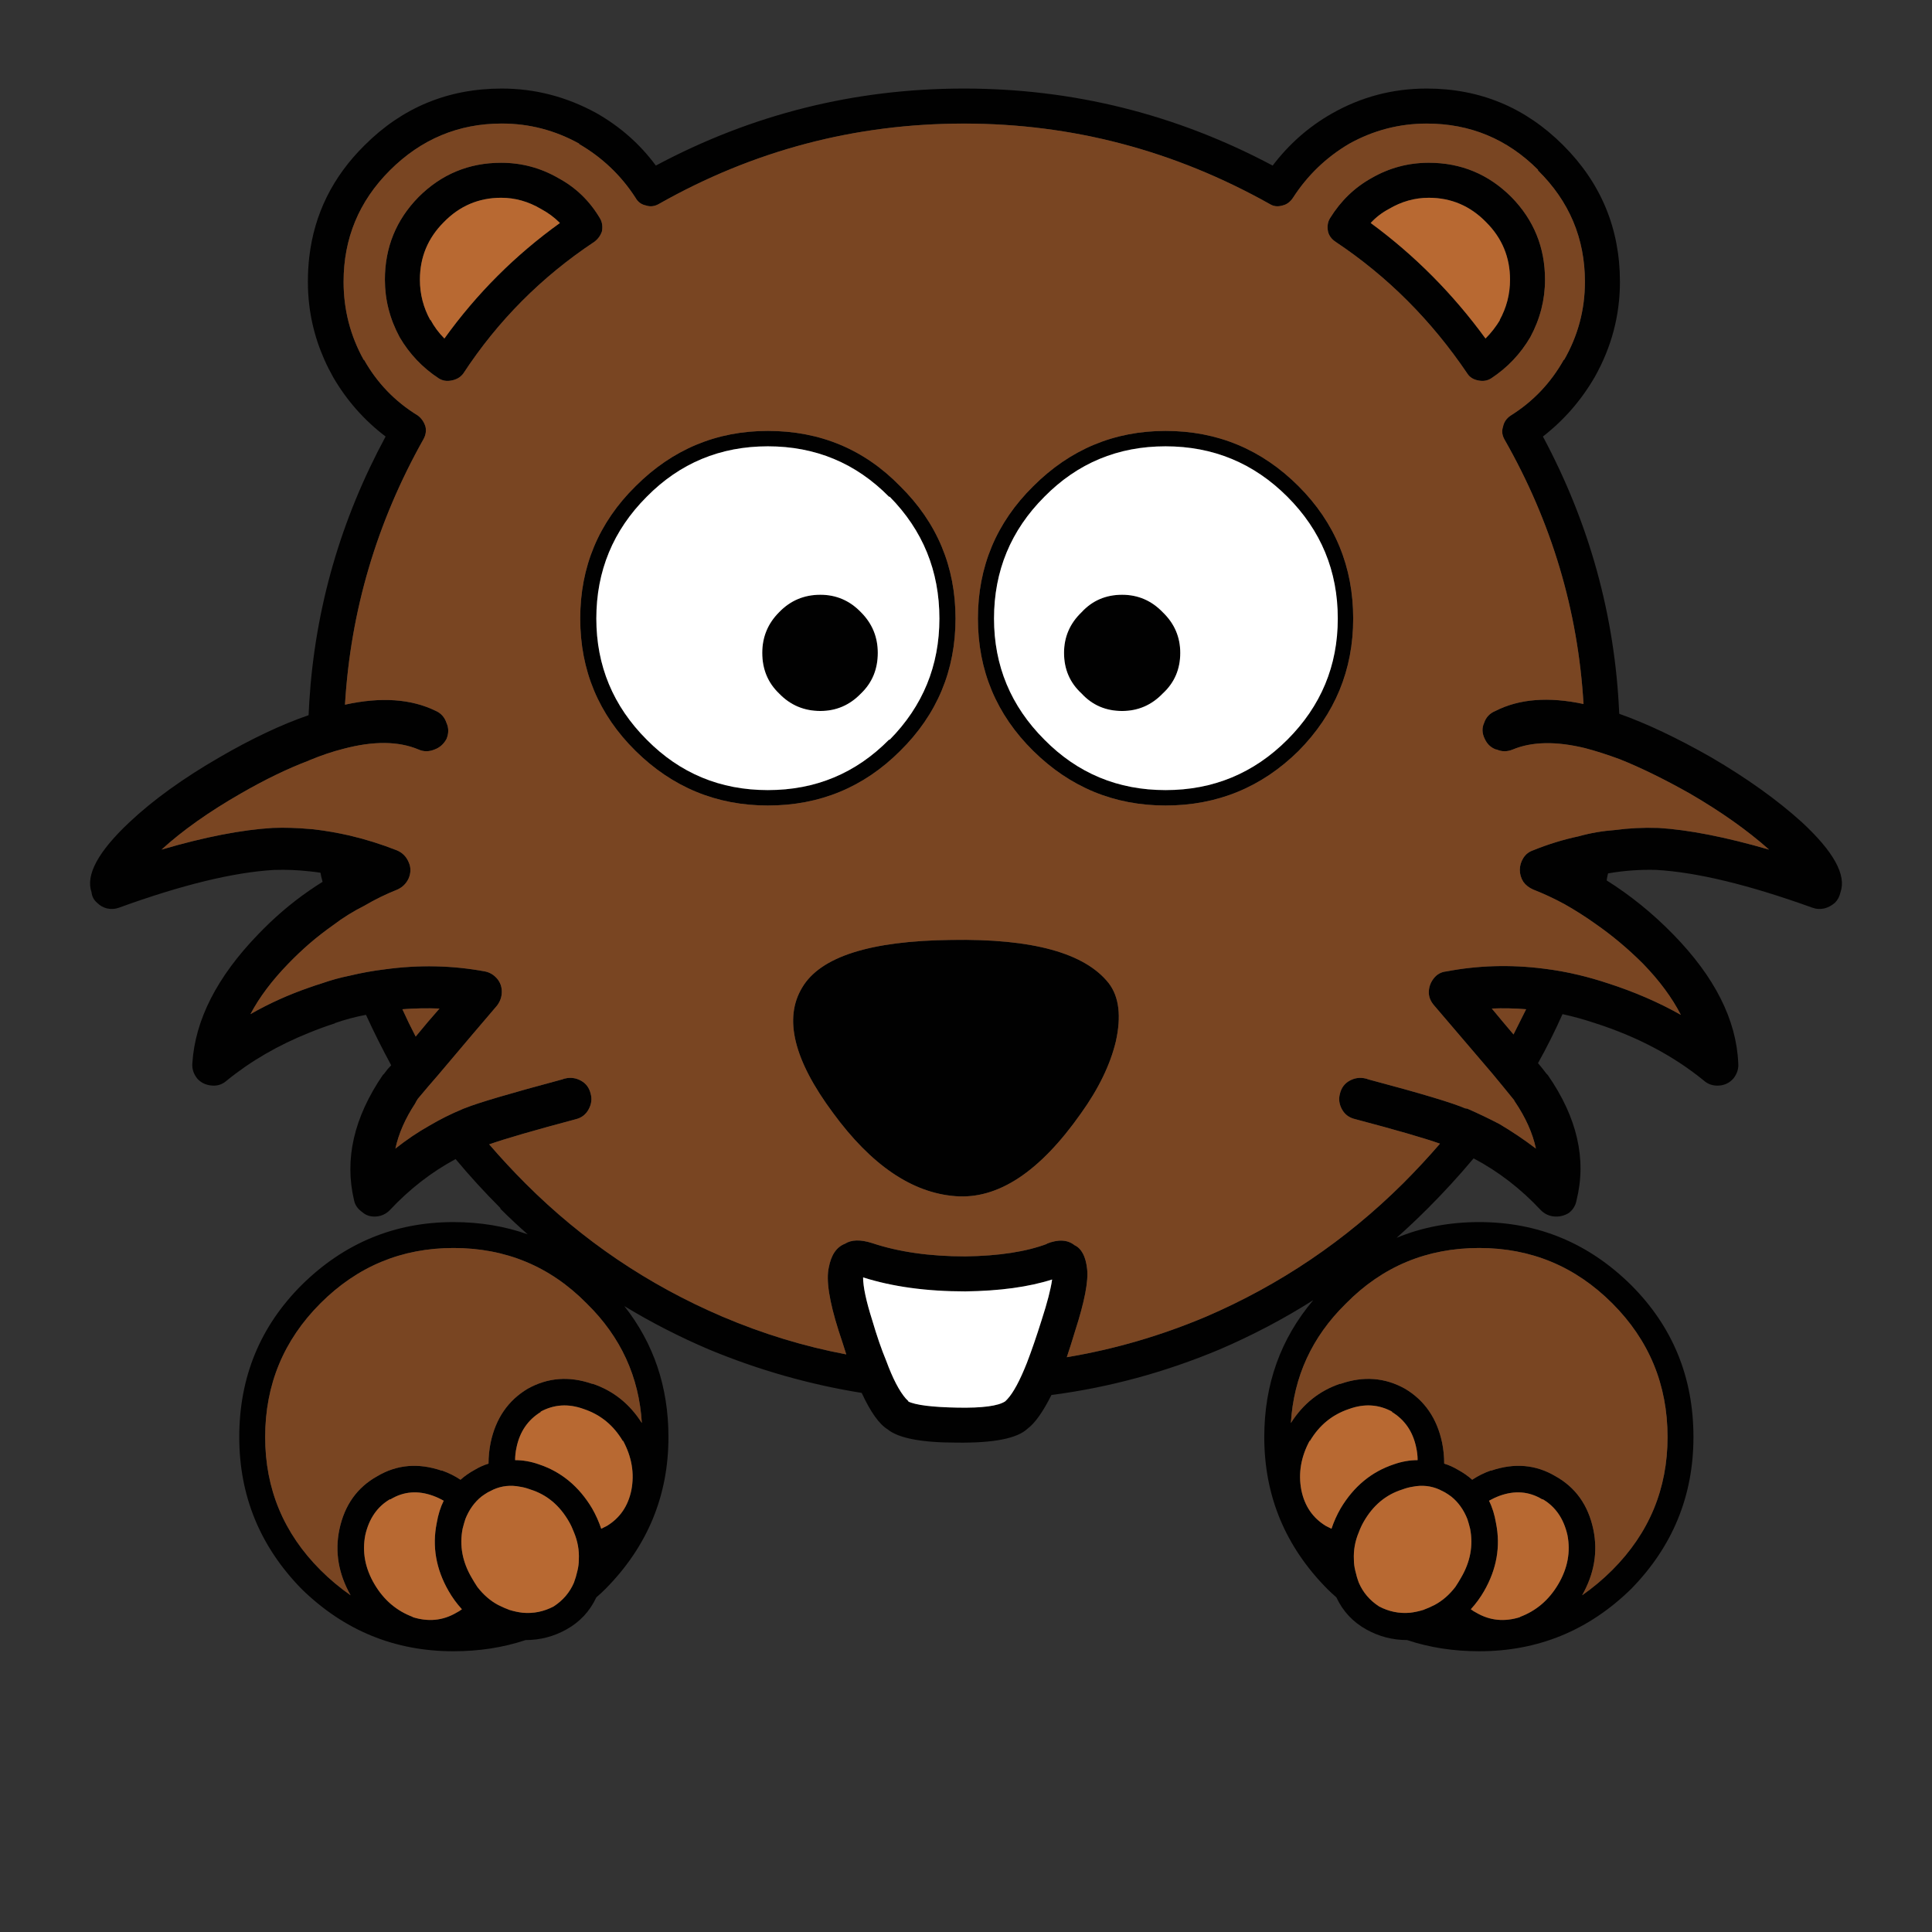 <?xml version="1.0" encoding="utf-8"?>
<!-- Generator: Adobe Illustrator 16.0.0, SVG Export Plug-In . SVG Version: 6.00 Build 0)  -->
<!DOCTYPE svg PUBLIC "-//W3C//DTD SVG 1.1//EN" "http://www.w3.org/Graphics/SVG/1.1/DTD/svg11.dtd">
<svg version="1.1" id="Layer_1" xmlns="http://www.w3.org/2000/svg" xmlns:xlink="http://www.w3.org/1999/xlink" x="0px" y="0px"
	 width="300px" height="300px" viewBox="0 0 300 300" enable-background="new 0 0 300 300" xml:space="preserve">
<rect x="0" y="0" width="300" height="300" fill="#333333" stroke="none"/>
<g>
	<path fill-rule="evenodd" clip-rule="evenodd" fill="#010101" d="M77.813,25.275c3.187,0,6.16,0.797,8.914,2.392
		c2.682,1.45,4.82,3.516,6.415,6.197c0.36,0.58,0.471,1.268,0.327,2.065c-0.219,0.653-0.616,1.196-1.198,1.63
		c-8.188,5.436-14.966,12.249-20.329,20.438c-0.436,0.581-1.051,0.943-1.847,1.087c-0.727,0.146-1.378,0.037-1.958-0.326
		c-2.535-1.667-4.565-3.805-6.088-6.413c-1.522-2.828-2.283-5.799-2.283-8.916c0-5.001,1.739-9.277,5.218-12.829
		C68.537,27.051,72.813,25.275,77.813,25.275z M84.009,32.45c-1.955-1.16-4.021-1.739-6.196-1.739c-3.48,0-6.451,1.269-8.916,3.805
		c-2.463,2.464-3.694,5.436-3.694,8.915c0,2.247,0.543,4.349,1.63,6.306v-0.108c0.578,1.087,1.304,2.064,2.174,2.935
		c5.001-6.958,10.98-12.937,17.939-17.938C86.076,33.754,85.097,33.03,84.009,32.45z M89.881,22.339h0.108
		c-3.77-2.102-7.791-3.152-12.067-3.152c-6.74,0-12.539,2.429-17.395,7.284c-4.784,4.784-7.175,10.546-7.175,17.286
		c0,4.349,1.051,8.408,3.153,12.177v-0.109c2.03,3.625,4.82,6.523,8.371,8.698c0.579,0.435,0.979,1.015,1.195,1.74
		c0.146,0.652,0.036,1.305-0.325,1.957c-7.25,12.902-11.307,26.636-12.178,41.205c5.583-1.231,10.292-0.907,14.133,0.979
		c0.796,0.361,1.34,0.977,1.631,1.847c0.362,0.796,0.362,1.631,0,2.501c-0.436,0.796-1.051,1.34-1.848,1.631
		c-0.871,0.361-1.705,0.361-2.501,0c-3.116-1.306-6.993-1.342-11.632-0.11c-1.705,0.427-3.482,1.026-5.328,1.794
		c-0.036,0.021-0.072,0.041-0.108,0.056c-3.262,1.231-6.775,2.935-10.547,5.109c-4.927,2.826-9.022,5.727-12.284,8.697
		c6.667-1.956,12.428-3.079,17.287-3.37c1.883-0.065,3.767-0.01,5.652,0.164c0.216,0.012,0.435,0.032,0.652,0.053
		c1.883,0.218,3.769,0.543,5.654,0.979c2.463,0.58,4.892,1.342,7.283,2.282c0.871,0.363,1.486,0.979,1.847,1.85
		c0.363,0.796,0.363,1.63,0,2.499c-0.361,0.798-0.942,1.378-1.739,1.741c-1.812,0.724-3.515,1.557-5.109,2.499
		c-1.739,0.871-3.369,1.885-4.892,3.045c-1.272,0.896-2.503,1.856-3.697,2.881c-1.121,0.977-2.208,2.009-3.261,3.099
		c-2.536,2.609-4.493,5.217-5.872,7.827c2.843-1.634,5.888-3.009,9.133-4.131c0.646-0.231,1.295-0.448,1.958-0.653
		c1.448-0.508,2.898-0.905,4.349-1.195c1.811-0.436,3.623-0.761,5.436-0.979c5.292-0.724,10.473-0.616,15.545,0.327
		c0.725,0.145,1.34,0.508,1.85,1.087c0.505,0.579,0.76,1.269,0.76,2.066c0,0.796-0.255,1.522-0.76,2.174
		c-2.175,2.536-5.22,6.124-9.133,10.764c-1.015,1.159-2.066,2.392-3.153,3.695c-0.145,0.219-0.289,0.471-0.436,0.762
		c-1.522,2.318-2.537,4.638-3.042,6.958c1.739-1.377,3.514-2.573,5.325-3.588c1.597-0.943,3.262-1.775,5.002-2.502
		c0.145-0.071,0.325-0.144,0.543-0.216c1.956-0.797,6.995-2.283,15.11-4.457c0.145-0.072,0.255-0.108,0.327-0.108
		c0.871-0.219,1.703-0.11,2.502,0.324c0.796,0.436,1.303,1.124,1.52,2.066c0.219,0.797,0.11,1.595-0.325,2.391
		c-0.436,0.799-1.087,1.307-1.958,1.523c-6.523,1.738-11.017,3.044-13.482,3.912c1.813,2.103,3.697,4.133,5.655,6.091
		c8.842,8.841,19.025,15.729,30.549,20.656c6.307,2.683,12.719,4.638,19.242,5.868c-0.361-1.158-0.76-2.391-1.195-3.693
		c-1.45-4.568-1.956-7.829-1.523-9.785c0.363-1.958,1.198-3.189,2.501-3.697c1.015-0.651,2.429-0.688,4.241-0.107
		c4.129,1.376,8.95,2.063,14.458,2.063c5.219-0.072,9.459-0.724,12.721-1.956h-0.108c1.812-0.727,3.262-0.651,4.349,0.217
		c1.087,0.508,1.739,1.739,1.956,3.697c0.219,1.883-0.397,5.072-1.848,9.568c-0.435,1.447-0.87,2.825-1.306,4.129
		c7.394-1.23,14.604-3.334,21.635-6.304c11.452-4.928,21.636-11.815,30.55-20.656c2.029-2.03,3.95-4.097,5.763-6.198
		c-2.464-0.868-6.851-2.139-13.154-3.805c-0.943-0.217-1.63-0.725-2.066-1.523c-0.436-0.796-0.543-1.594-0.327-2.391
		c0.219-0.942,0.727-1.631,1.522-2.066c0.797-0.435,1.631-0.543,2.502-0.324c0.072,0,0.18,0.036,0.325,0.108
		c8.191,2.174,13.265,3.696,15.22,4.564l-0.108-0.107c0.078,0.072,0.186,0.107,0.327,0.107c1.667,0.727,3.333,1.523,5.001,2.394
		c1.957,1.159,3.841,2.428,5.652,3.805c-0.506-2.393-1.593-4.819-3.262-7.285c-0.071-0.071-0.108-0.145-0.108-0.216
		c-1.231-1.522-2.392-2.938-3.479-4.241c-3.84-4.493-6.813-7.974-8.916-10.437c-0.577-0.651-0.868-1.342-0.868-2.065
		c0-0.797,0.253-1.523,0.761-2.175c0.507-0.651,1.162-1.015,1.957-1.087c4.929-0.943,9.965-1.087,15.112-0.436
		c1.812,0.219,3.623,0.544,5.437,0.979c1.52,0.363,3.042,0.797,4.565,1.305c4.059,1.306,7.827,2.936,11.307,4.892
		c-1.378-2.682-3.336-5.325-5.871-7.935c-2.318-2.319-4.784-4.385-7.395-6.199c-1.52-1.087-3.117-2.1-4.781-3.043
		c-1.597-0.87-3.228-1.63-4.892-2.282c-0.654-0.291-1.16-0.69-1.523-1.197c-0.363-0.58-0.543-1.196-0.543-1.848
		s0.18-1.268,0.543-1.847c0.363-0.58,0.869-0.979,1.523-1.198c2.317-0.94,4.673-1.667,7.066-2.174
		c1.811-0.508,3.695-0.833,5.652-0.977c2.174-0.291,4.385-0.399,6.631-0.327h0.109c4.71,0.292,10.438,1.415,17.178,3.37
		c-3.334-2.971-7.428-5.871-12.286-8.697c-3.985-2.247-7.61-4.022-10.872-5.328c-1.956-0.724-3.767-1.304-5.436-1.739
		c-4.493-1.087-8.227-1.015-11.196,0.219c-0.871,0.361-1.706,0.361-2.502,0h-0.108c-0.798-0.291-1.375-0.834-1.739-1.631
		c-0.436-0.87-0.472-1.705-0.107-2.501c0.288-0.871,0.868-1.486,1.738-1.847c3.696-1.885,8.263-2.249,13.698-1.087
		c-0.87-14.569-4.964-28.267-12.285-41.096c-0.362-0.652-0.434-1.305-0.217-1.957c0.144-0.725,0.543-1.305,1.194-1.74
		c3.481-2.175,6.232-5.073,8.263-8.698v0.109c2.175-3.769,3.262-7.828,3.262-12.177c0-6.74-2.427-12.502-7.284-17.286v-0.108
		c-4.783-4.784-10.545-7.175-17.285-7.175c-4.274,0-8.299,1.05-12.067,3.152c-3.552,2.102-6.452,4.892-8.697,8.372
		c-0.437,0.652-0.979,1.051-1.631,1.196c-0.727,0.218-1.376,0.145-1.958-0.217c-14.857-8.335-30.694-12.502-47.51-12.502
		c-16.887,0-32.687,4.167-47.4,12.502c-0.651,0.362-1.306,0.435-1.958,0.217c-0.724-0.145-1.267-0.544-1.63-1.196
		C96.44,27.231,93.503,24.441,89.881,22.339z M48.024,39.897c0.777-6.674,3.64-12.454,8.589-17.341
		c5.872-5.871,12.972-8.806,21.309-8.806c5.147,0,10.04,1.268,14.677,3.805c3.697,2.101,6.778,4.819,9.241,8.154
		c14.932-7.974,30.876-11.959,47.835-11.959c16.96,0,32.943,3.985,47.945,11.959c2.536-3.335,5.582-6.017,9.133-8.045
		c4.564-2.61,9.495-3.914,14.785-3.914c8.262,0,15.328,2.935,21.199,8.806c5.871,5.872,8.806,12.938,8.806,21.2
		c0,5.219-1.304,10.147-3.913,14.786c-2.101,3.625-4.784,6.705-8.046,9.241c7.249,13.554,11.199,27.906,11.851,43.052
		c4.277,1.522,9.024,3.769,14.242,6.742c5.58,3.261,10.294,6.631,14.133,10.109c4.931,4.567,6.923,8.19,5.979,10.872
		c-0.144,0.654-0.433,1.198-0.868,1.631c-0.508,0.435-1.051,0.726-1.631,0.87c-0.652,0.145-1.268,0.109-1.849-0.108
		c-9.857-3.553-17.939-5.508-24.244-5.871c-2.537-0.072-5.038,0.108-7.501,0.543c-0.072,0.291-0.146,0.652-0.217,1.087
		c3.694,2.319,7.139,5.109,10.327,8.371c6.451,6.597,9.818,13.265,10.11,20.004c0.074,0.871-0.181,1.667-0.761,2.394
		c-0.579,0.651-1.306,1.013-2.174,1.087c-0.943,0.072-1.739-0.183-2.394-0.763c-4.709-3.841-10.328-6.812-16.852-8.913
		c-1.738-0.58-3.441-1.052-5.108-1.414c-1.159,2.609-2.429,5.146-3.806,7.609c0.436,0.508,0.871,1.052,1.304,1.631
		c0.073,0.072,0.146,0.145,0.219,0.219c4.566,6.596,6.052,13.082,4.457,19.458c-0.144,0.8-0.543,1.451-1.194,1.959
		c-0.725,0.436-1.487,0.615-2.283,0.543c-0.798-0.072-1.486-0.398-2.066-0.979c-3.117-3.334-6.597-6.017-10.436-8.045
		c-2.247,2.682-4.604,5.255-7.066,7.72l-0.111,0.108c-1.561,1.561-3.155,3.063-4.782,4.513c3.916-1.631,8.192-2.446,12.828-2.446
		c9.132,0,16.998,3.262,23.593,9.784c6.451,6.449,9.674,14.313,9.674,23.591c0,9.133-3.223,16.996-9.674,23.591
		c-6.595,6.451-14.461,9.677-23.593,9.677c-3.985,0-7.719-0.579-11.197-1.739c-2.246,0-4.348-0.544-6.307-1.631
		c-2.102-1.159-3.66-2.826-4.676-5.001c-0.504-0.436-0.976-0.87-1.411-1.306c-6.523-6.595-9.785-14.458-9.785-23.591
		c0-8.177,2.538-15.263,7.61-21.254c-4.61,2.923-9.468,5.478-14.568,7.665c-8.48,3.552-17.178,5.906-26.093,7.066
		c-1.304,2.608-2.534,4.349-3.696,5.22c-1.595,1.52-5.256,2.246-10.98,2.174c-5.508,0-9.096-0.69-10.763-2.066
		c-1.304-0.798-2.644-2.682-4.022-5.654c-8.118-1.305-16.017-3.551-23.701-6.739c-4.593-1.957-8.976-4.203-13.155-6.74
		c4.565,5.786,6.85,12.562,6.85,20.329c0,9.133-3.262,16.996-9.784,23.591c-0.436,0.436-0.907,0.87-1.415,1.306
		c-1.015,2.175-2.574,3.842-4.676,5.001c-1.956,1.087-4.058,1.631-6.304,1.631c-3.48,1.16-7.213,1.739-11.199,1.739
		c-9.133,0-16.996-3.226-23.591-9.677c-6.451-6.595-9.676-14.458-9.676-23.591c0-9.277,3.226-17.142,9.676-23.591
		c6.595-6.522,14.458-9.784,23.591-9.784c4.111,0,7.952,0.633,11.523,1.902c-1.452-1.271-2.866-2.596-4.238-3.969v-0.108
		c-2.465-2.465-4.785-5.003-6.958-7.61c-3.769,2.028-7.175,4.674-10.22,7.936c-0.58,0.58-1.27,0.906-2.066,0.979
		c-0.868,0.072-1.595-0.144-2.175-0.651c-0.724-0.508-1.159-1.124-1.303-1.851c-1.522-6.376-0.037-12.862,4.457-19.458
		c0.073-0.074,0.145-0.146,0.217-0.219c0.363-0.508,0.727-0.942,1.087-1.304c-1.376-2.537-2.68-5.146-3.913-7.829
		c-1.595,0.291-3.226,0.727-4.893,1.307h0.108c-1.38,0.443-2.722,0.934-4.021,1.467c-4.839,1.937-9.116,4.419-12.83,7.446
		c-0.652,0.58-1.412,0.835-2.282,0.763c-0.942-0.074-1.703-0.436-2.283-1.087c-0.58-0.727-0.833-1.522-0.761-2.394
		c0.436-6.739,3.84-13.407,10.219-20.004c2.459-2.574,5.103-4.837,7.938-6.795c0.677-0.471,1.368-0.923,2.066-1.358
		c-0.146-0.508-0.252-0.977-0.327-1.413c-0.582-0.089-1.162-0.162-1.739-0.219c-1.796-0.199-3.572-0.271-5.328-0.216h-0.108
		c-6.306,0.363-14.351,2.318-24.135,5.871c-0.58,0.217-1.195,0.252-1.848,0.108c-0.58-0.144-1.088-0.435-1.522-0.87
		c-0.507-0.433-0.797-0.977-0.869-1.631c-0.943-2.682,1.014-6.305,5.87-10.872c3.697-3.478,8.372-6.848,14.024-10.109
		c5.002-2.901,9.604-5.075,13.808-6.523c0.028-0.69,0.066-1.38,0.108-2.066c0.909-14.528,4.861-28.263,11.851-41.205
		c-3.336-2.536-6.054-5.616-8.154-9.241c-1.994-3.545-3.226-7.259-3.697-11.144c-0.144-1.198-0.217-2.411-0.217-3.642
		C47.808,42.447,47.88,41.161,48.024,39.897z M206.536,33.864c1.664-2.682,3.805-4.748,6.412-6.197
		c2.757-1.594,5.727-2.392,8.916-2.392c5.001,0,9.277,1.776,12.828,5.327c3.479,3.551,5.219,7.827,5.219,12.829
		c0,3.116-0.76,6.088-2.282,8.916c-1.523,2.608-3.553,4.747-6.088,6.413c-0.583,0.363-1.232,0.472-1.958,0.326
		c-0.799-0.144-1.376-0.506-1.739-1.087c-5.583-8.262-12.394-15.075-20.439-20.438c-0.651-0.434-1.051-0.978-1.196-1.63
		C206.064,35.132,206.172,34.443,206.536,33.864z M215.666,32.45c-1.087,0.581-2.029,1.305-2.825,2.174
		c6.813,5.001,12.754,10.981,17.83,17.938c0.87-0.87,1.63-1.848,2.282-2.935l-0.108,0.108c1.087-1.957,1.631-4.059,1.631-6.306
		c0-3.479-1.232-6.451-3.697-8.915c-2.466-2.536-5.436-3.805-8.914-3.805C219.69,30.71,217.624,31.29,215.666,32.45z M226.43,228.25
		c0.796,0.435,1.522,0.942,2.175,1.522c0.87-0.58,1.811-1.051,2.825-1.412h0.111c3.623-1.234,6.956-0.942,10.001,0.869
		c3.117,1.738,5.074,4.493,5.871,8.262c0.725,3.479,0.145,6.886-1.738,10.22c1.664-1.16,3.223-2.463,4.673-3.914
		c5.727-5.727,8.589-12.61,8.589-20.656c0-8.118-2.862-15.04-8.589-20.765c-5.728-5.728-12.611-8.589-20.656-8.589
		c-8.118,0-15.002,2.861-20.656,8.589l-0.108,0.108c-5.22,5.145-8.046,11.308-8.481,18.482c1.887-2.971,4.421-5.001,7.61-6.088h0.11
		c3.551-1.232,6.885-0.979,10.002,0.76c3.045,1.813,4.964,4.604,5.763,8.373c0.217,1.087,0.324,2.174,0.324,3.261
		C224.979,227.489,225.706,227.816,226.43,228.25z M231.648,156.606c1.014,1.231,2.139,2.571,3.37,4.021
		c0.651-1.304,1.304-2.609,1.958-3.913C235.164,156.57,233.389,156.532,231.648,156.606z M232.845,232.273
		c-0.579,0.217-1.123,0.472-1.631,0.761c0.508,1.015,0.87,2.174,1.087,3.479c0.727,3.623,0.108,7.139-1.847,10.545
		c-0.583,1.015-1.271,1.958-2.066,2.826c0.291,0.219,0.579,0.399,0.868,0.544c2.103,1.231,4.387,1.45,6.85,0.652h-0.107
		c2.538-0.941,4.529-2.644,5.979-5.109c1.45-2.465,1.922-5.001,1.412-7.61c-0.578-2.537-1.848-4.385-3.806-5.544h-0.108
		C237.447,231.586,235.235,231.403,232.845,232.273z M227.844,235.86c-0.579-1.449-1.414-2.607-2.501-3.478
		c-0.291-0.218-0.616-0.437-0.979-0.653c-0.289-0.144-0.576-0.29-0.868-0.436c-1.306-0.579-2.682-0.723-4.133-0.435
		c-0.506,0.072-1.051,0.219-1.63,0.435c-2.537,0.797-4.529,2.466-5.98,5.001c-0.29,0.508-0.543,1.051-0.759,1.632
		c-0.581,1.378-0.834,2.789-0.763,4.24c0,0.579,0.072,1.159,0.219,1.738c0.145,0.652,0.325,1.27,0.544,1.851
		c0.651,1.52,1.702,2.753,3.153,3.693c1.52,0.8,3.117,1.124,4.781,0.979c0.653-0.072,1.342-0.217,2.066-0.436
		c0.579-0.216,1.161-0.469,1.738-0.76c1.232-0.652,2.319-1.595,3.263-2.826c0.29-0.436,0.581-0.907,0.87-1.415
		c1.447-2.463,1.919-5.001,1.413-7.61C228.135,236.803,227.988,236.295,227.844,235.86z M207.73,96.049
		c0-7.391-2.609-13.698-7.829-18.916c-5.216-5.219-11.522-7.828-18.914-7.828c-7.395,0-13.662,2.609-18.81,7.828
		c-5.219,5.218-7.826,11.525-7.826,18.916c0,7.322,2.607,13.59,7.826,18.809c5.147,5.217,11.415,7.827,18.81,7.827
		c7.392,0,13.698-2.61,18.914-7.827C205.121,109.639,207.73,103.371,207.73,96.049z M201.644,75.502
		c5.652,5.654,8.479,12.501,8.479,20.547c0,7.974-2.826,14.822-8.479,20.548c-5.728,5.653-12.613,8.481-20.656,8.481
		c-7.974,0-14.822-2.829-20.549-8.481c-5.727-5.652-8.589-12.502-8.589-20.548s2.862-14.893,8.589-20.547
		c5.727-5.726,12.575-8.589,20.549-8.589C189.03,66.913,195.916,69.777,201.644,75.502z M180.552,107.684
		c-1.739,1.811-3.842,2.718-6.307,2.718c-2.537,0-4.64-0.907-6.305-2.718c-1.813-1.667-2.717-3.769-2.717-6.306
		c0-2.465,0.904-4.565,2.717-6.307c1.665-1.811,3.768-2.717,6.305-2.717c2.465,0,4.567,0.906,6.307,2.717
		c1.812,1.742,2.718,3.842,2.718,6.307C183.27,103.915,182.363,106.017,180.552,107.684z M138.152,77.133h-0.108
		c-5.147-5.219-11.416-7.828-18.81-7.828c-7.394,0-13.662,2.609-18.809,7.828c-5.217,5.218-7.827,11.525-7.827,18.916
		c0,7.322,2.61,13.59,7.827,18.809c5.147,5.217,11.416,7.827,18.809,7.827c7.394,0,13.662-2.61,18.81-7.827h0.108
		c5.145-5.219,7.718-11.487,7.718-18.809C145.87,88.658,143.297,82.352,138.152,77.133z M139.782,75.502
		c5.728,5.654,8.59,12.501,8.59,20.547s-2.862,14.896-8.59,20.548c-5.654,5.653-12.502,8.481-20.548,8.481
		c-7.971,0-14.821-2.829-20.548-8.481c-5.727-5.652-8.589-12.502-8.589-20.548s2.862-14.893,8.589-20.547
		c5.727-5.726,12.577-8.589,20.548-8.589C127.352,66.913,134.2,69.777,139.782,75.502z M167.83,172.914
		c-6.378,9.059-12.862,13.335-19.458,12.827c-6.742-0.507-13.085-4.819-19.026-12.938c-6.089-8.189-7.682-14.677-4.784-19.459
		c2.826-4.784,10.545-7.249,23.156-7.393c12.613-0.217,20.767,2.03,24.462,6.74c1.596,2.102,1.958,5.11,1.087,9.024
		C172.398,165.34,170.587,169.073,167.83,172.914z M133.694,95.07c1.74,1.742,2.608,3.842,2.608,6.307
		c0,2.537-0.868,4.639-2.608,6.306c-1.741,1.811-3.843,2.718-6.306,2.718c-2.535,0-4.675-0.907-6.415-2.718
		c-1.739-1.667-2.609-3.769-2.609-6.306c0-2.465,0.87-4.565,2.609-6.307c1.74-1.811,3.88-2.717,6.415-2.717
		C129.852,92.353,131.954,93.259,133.694,95.07z M62.485,156.715c0.652,1.448,1.34,2.862,2.063,4.24
		c1.306-1.595,2.538-3.045,3.697-4.349C66.29,156.532,64.368,156.57,62.485,156.715z M134.02,198.353c0,1.45,0.471,3.66,1.414,6.633
		c0.724,2.464,1.45,4.566,2.174,6.305c1.014,2.755,2.028,4.712,3.043,5.872c0.145,0.144,0.291,0.29,0.435,0.435h-0.108
		c1.16,0.58,3.733,0.905,7.719,0.979c3.842,0.072,6.307-0.255,7.395-0.979c0.071-0.072,0.181-0.182,0.324-0.327
		c0.943-1.015,1.957-2.898,3.045-5.652c0.727-1.886,1.486-4.096,2.282-6.632c0.871-2.682,1.415-4.783,1.632-6.307
		c-3.625,1.16-8.118,1.775-13.481,1.848C143.879,200.526,138.587,199.803,134.02,198.353z M96.73,223.793
		c-1.45-2.463-3.479-4.131-6.089-5.001c-2.391-0.871-4.638-0.724-6.74,0.435h0.108c-2.028,1.232-3.297,3.08-3.805,5.546
		c-0.144,0.651-0.216,1.303-0.216,1.957c1.231,0,2.465,0.217,3.697,0.652c3.478,1.159,6.232,3.442,8.262,6.847
		c0.58,1.016,1.051,2.066,1.412,3.153c0.291-0.144,0.582-0.289,0.871-0.435c2.03-1.231,3.297-3.079,3.805-5.544
		c0.507-2.609,0.072-5.182-1.304-7.72V223.793z M99.665,220.967c-0.435-7.175-3.261-13.338-8.48-18.482l-0.108-0.108
		c-5.652-5.728-12.539-8.589-20.656-8.589c-8.045,0-14.929,2.861-20.656,8.589c-5.727,5.725-8.589,12.646-8.589,20.765
		c0,8.046,2.862,14.93,8.589,20.656c1.45,1.451,3.009,2.754,4.676,3.914c-1.884-3.334-2.465-6.74-1.74-10.22
		c0.796-3.769,2.752-6.523,5.87-8.262c3.045-1.812,6.378-2.104,10.003-0.869h0.108c1.015,0.361,1.958,0.832,2.826,1.412
		c0.652-0.58,1.378-1.088,2.175-1.522c0.724-0.434,1.45-0.761,2.174-0.978c0-1.087,0.108-2.174,0.327-3.261
		c0.796-3.77,2.718-6.56,5.761-8.373c3.117-1.739,6.451-1.992,10.003-0.76h0.108C95.245,215.966,97.78,217.996,99.665,220.967z
		 M60.636,232.817h-0.109c-1.958,1.159-3.226,3.007-3.805,5.544c-0.508,2.609-0.036,5.146,1.414,7.61
		c1.448,2.466,3.442,4.168,5.979,5.109h-0.11c2.465,0.798,4.748,0.579,6.85-0.652c0.289-0.145,0.58-0.325,0.871-0.544
		c-0.798-0.868-1.486-1.812-2.066-2.826c-1.958-3.406-2.573-6.922-1.85-10.545c0.219-1.306,0.582-2.465,1.087-3.479
		c-0.505-0.289-1.049-0.544-1.631-0.761C64.876,231.403,62.665,231.586,60.636,232.817z M76.618,231.294
		c-0.291,0.146-0.581,0.292-0.871,0.436c-0.361,0.217-0.688,0.436-0.979,0.653c-1.087,0.87-1.922,2.028-2.5,3.478
		c-0.144,0.435-0.291,0.942-0.435,1.521c-0.507,2.609-0.036,5.147,1.412,7.61c0.291,0.508,0.582,0.979,0.871,1.415
		c0.942,1.231,2.03,2.174,3.262,2.826c0.579,0.291,1.159,0.544,1.739,0.76c0.724,0.219,1.414,0.363,2.066,0.436
		c1.667,0.145,3.261-0.18,4.784-0.979c1.451-0.94,2.499-2.174,3.153-3.693c0.217-0.581,0.4-1.198,0.544-1.851
		c0.144-0.579,0.216-1.159,0.216-1.738c0.072-1.451-0.183-2.862-0.761-4.24c-0.219-0.581-0.471-1.124-0.762-1.632
		c-1.45-2.535-3.442-4.204-5.979-5.001c-0.58-0.216-1.124-0.362-1.631-0.435C79.297,230.571,77.922,230.715,76.618,231.294z
		 M216.102,219.227h0.107c-2.102-1.158-4.348-1.306-6.738-0.435c-2.61,0.87-4.639,2.538-6.088,5.001v-0.109
		c-1.379,2.538-1.812,5.11-1.306,7.72c0.509,2.465,1.774,4.313,3.805,5.544c0.29,0.146,0.582,0.291,0.871,0.435
		c0.36-1.087,0.832-2.138,1.413-3.153c2.03-3.404,4.782-5.688,8.262-6.847c1.232-0.436,2.466-0.652,3.698-0.652
		c0-0.654-0.073-1.306-0.219-1.957C219.399,222.307,218.132,220.459,216.102,219.227z"/>
	<path fill-rule="evenodd" clip-rule="evenodd" fill="#794522" d="M77.813,25.275c-5.001,0-9.277,1.776-12.829,5.327
		c-3.479,3.551-5.218,7.827-5.218,12.829c0,3.116,0.76,6.088,2.283,8.916c1.522,2.608,3.553,4.747,6.088,6.413
		c0.58,0.363,1.231,0.472,1.958,0.326c0.796-0.144,1.412-0.506,1.847-1.087c5.363-8.19,12.142-15.003,20.329-20.438
		c0.582-0.434,0.979-0.978,1.198-1.63c0.144-0.797,0.033-1.486-0.327-2.065c-1.595-2.682-3.733-4.748-6.415-6.197
		C83.974,26.072,81,25.275,77.813,25.275z M89.881,22.339c3.622,2.102,6.559,4.892,8.806,8.372c0.363,0.652,0.907,1.051,1.63,1.196
		c0.652,0.218,1.307,0.145,1.958-0.217c14.713-8.335,30.513-12.502,47.4-12.502c16.815,0,32.652,4.167,47.51,12.502
		c0.582,0.362,1.231,0.435,1.958,0.217c0.651-0.145,1.194-0.544,1.631-1.196c2.245-3.479,5.146-6.27,8.697-8.372
		c3.769-2.102,7.793-3.152,12.067-3.152c6.74,0,12.502,2.391,17.285,7.175v0.108c4.857,4.784,7.284,10.546,7.284,17.286
		c0,4.349-1.087,8.408-3.262,12.177v-0.109c-2.03,3.625-4.781,6.523-8.263,8.698c-0.651,0.435-1.051,1.015-1.194,1.74
		c-0.217,0.652-0.146,1.305,0.217,1.957c7.321,12.83,11.415,26.527,12.285,41.096c-5.436-1.162-10.002-0.798-13.698,1.087
		c-0.87,0.361-1.45,0.977-1.738,1.847c-0.364,0.796-0.328,1.631,0.107,2.501c0.364,0.796,0.941,1.34,1.739,1.631h0.108
		c0.796,0.361,1.631,0.361,2.502,0c2.97-1.234,6.703-1.306,11.196-0.219c1.669,0.435,3.479,1.015,5.436,1.739
		c3.262,1.306,6.887,3.081,10.872,5.328c4.858,2.826,8.952,5.727,12.286,8.697c-6.74-1.956-12.468-3.079-17.178-3.37h-0.109
		c-2.246-0.072-4.457,0.036-6.631,0.327c-1.957,0.145-3.842,0.469-5.652,0.977c-2.394,0.507-4.749,1.234-7.066,2.174
		c-0.654,0.219-1.16,0.619-1.523,1.198c-0.363,0.579-0.543,1.195-0.543,1.847s0.18,1.268,0.543,1.848
		c0.363,0.507,0.869,0.906,1.523,1.197c1.664,0.652,3.295,1.412,4.892,2.282c1.664,0.943,3.262,1.956,4.781,3.043
		c2.61,1.813,5.076,3.879,7.395,6.199c2.535,2.609,4.493,5.253,5.871,7.935c-3.479-1.956-7.248-3.586-11.307-4.892
		c-1.523-0.508-3.046-0.941-4.565-1.305c-1.813-0.435-3.625-0.76-5.437-0.979c-5.147-0.651-10.184-0.508-15.112,0.436
		c-0.795,0.072-1.45,0.436-1.957,1.087c-0.508,0.651-0.761,1.378-0.761,2.175c0,0.724,0.291,1.414,0.868,2.065
		c2.103,2.463,5.076,5.943,8.916,10.437c1.087,1.304,2.247,2.719,3.479,4.241c0,0.071,0.037,0.145,0.108,0.216
		c1.669,2.466,2.756,4.893,3.262,7.285c-1.812-1.377-3.695-2.646-5.652-3.805c-1.668-0.87-3.334-1.667-5.001-2.394
		c-0.142,0-0.249-0.035-0.327-0.107l0.108,0.107c-1.955-0.868-7.028-2.391-15.22-4.564c-0.146-0.072-0.253-0.108-0.325-0.108
		c-0.871-0.219-1.705-0.11-2.502,0.324c-0.796,0.436-1.304,1.124-1.522,2.066c-0.216,0.797-0.108,1.595,0.327,2.391
		c0.437,0.799,1.123,1.307,2.066,1.523c6.304,1.666,10.69,2.937,13.154,3.805c-1.813,2.102-3.733,4.168-5.763,6.198
		c-8.914,8.841-19.098,15.729-30.55,20.656c-7.03,2.97-14.241,5.073-21.635,6.304c0.436-1.304,0.871-2.682,1.306-4.129
		c1.45-4.496,2.066-7.686,1.848-9.568c-0.217-1.958-0.869-3.189-1.956-3.697c-1.087-0.868-2.537-0.943-4.349-0.217h0.108
		c-3.262,1.232-7.502,1.884-12.721,1.956c-5.509,0-10.329-0.688-14.458-2.063c-1.812-0.58-3.226-0.544-4.241,0.107
		c-1.303,0.508-2.138,1.739-2.501,3.697c-0.433,1.956,0.073,5.217,1.523,9.785c0.435,1.303,0.834,2.535,1.195,3.693
		c-6.523-1.23-12.936-3.186-19.242-5.868c-11.524-4.928-21.708-11.815-30.549-20.656c-1.958-1.958-3.841-3.988-5.655-6.091
		c2.465-0.868,6.958-2.174,13.482-3.912c0.87-0.217,1.522-0.725,1.958-1.523c0.435-0.796,0.543-1.594,0.325-2.391
		c-0.217-0.942-0.724-1.631-1.52-2.066c-0.799-0.435-1.631-0.543-2.502-0.324c-0.072,0-0.182,0.036-0.327,0.108
		c-8.115,2.174-13.154,3.66-15.11,4.457c-0.219,0.072-0.399,0.145-0.543,0.216c-1.741,0.727-3.406,1.559-5.002,2.502
		c-1.812,1.015-3.586,2.211-5.325,3.588c0.505-2.32,1.52-4.64,3.042-6.958c0.147-0.291,0.292-0.543,0.436-0.762
		c1.087-1.304,2.138-2.536,3.153-3.695c3.914-4.64,6.958-8.228,9.133-10.764c0.505-0.651,0.76-1.378,0.76-2.174
		c0-0.798-0.255-1.487-0.76-2.066c-0.51-0.579-1.125-0.942-1.85-1.087c-5.072-0.943-10.253-1.051-15.545-0.327
		c-1.813,0.219-3.625,0.544-5.436,0.979c-1.45,0.29-2.901,0.688-4.349,1.195c-0.663,0.205-1.313,0.422-1.958,0.653
		c-3.245,1.122-6.29,2.497-9.133,4.131c1.378-2.61,3.336-5.218,5.872-7.827c1.053-1.09,2.14-2.122,3.261-3.099
		c1.193-1.025,2.425-1.985,3.697-2.881c1.523-1.16,3.153-2.174,4.892-3.045c1.595-0.942,3.298-1.775,5.109-2.499
		c0.796-0.363,1.377-0.943,1.739-1.741c0.363-0.869,0.363-1.703,0-2.499c-0.361-0.871-0.977-1.487-1.847-1.85
		c-2.391-0.94-4.82-1.702-7.283-2.282c-1.886-0.435-3.771-0.76-5.654-0.979c-0.217-0.021-0.436-0.041-0.652-0.053
		c-1.886-0.174-3.769-0.229-5.652-0.164c-4.858,0.292-10.619,1.415-17.287,3.37c3.261-2.971,7.356-5.871,12.284-8.697
		c3.771-2.174,7.285-3.877,10.547-5.109c0.036-0.015,0.072-0.034,0.108-0.056c1.845-0.768,3.623-1.367,5.328-1.794
		c4.64-1.232,8.517-1.195,11.632,0.11c0.796,0.361,1.63,0.361,2.501,0c0.796-0.291,1.412-0.834,1.848-1.631
		c0.362-0.87,0.362-1.705,0-2.501c-0.292-0.871-0.835-1.486-1.631-1.847c-3.841-1.885-8.55-2.21-14.133-0.979
		c0.871-14.569,4.928-28.303,12.178-41.205c0.361-0.652,0.471-1.305,0.325-1.957c-0.217-0.725-0.616-1.305-1.195-1.74
		c-3.551-2.175-6.341-5.073-8.371-8.698v0.109c-2.102-3.769-3.153-7.828-3.153-12.177c0-6.74,2.391-12.502,7.175-17.286
		c4.856-4.855,10.655-7.284,17.395-7.284c4.276,0,8.298,1.05,12.067,3.152H89.881z M206.536,33.864
		c-0.364,0.58-0.472,1.268-0.328,2.065c0.146,0.653,0.545,1.196,1.196,1.63c8.046,5.364,14.856,12.177,20.439,20.438
		c0.363,0.581,0.94,0.943,1.739,1.087c0.726,0.146,1.375,0.037,1.958-0.326c2.535-1.667,4.564-3.805,6.088-6.413
		c1.522-2.828,2.282-5.799,2.282-8.916c0-5.001-1.739-9.277-5.219-12.829c-3.551-3.551-7.827-5.327-12.828-5.327
		c-3.189,0-6.159,0.797-8.916,2.392C210.341,29.116,208.2,31.182,206.536,33.864z M231.648,156.606
		c1.74-0.074,3.516-0.036,5.328,0.108c-0.654,1.304-1.307,2.609-1.958,3.913C233.787,159.178,232.662,157.838,231.648,156.606z
		 M226.43,228.25c-0.724-0.434-1.45-0.761-2.175-0.978c0-1.087-0.107-2.174-0.324-3.261c-0.799-3.77-2.718-6.56-5.763-8.373
		c-3.117-1.739-6.451-1.992-10.002-0.76h-0.11c-3.189,1.087-5.724,3.117-7.61,6.088c0.436-7.175,3.262-13.338,8.481-18.482
		l0.108-0.108c5.654-5.728,12.538-8.589,20.656-8.589c8.045,0,14.929,2.861,20.656,8.589c5.727,5.725,8.589,12.646,8.589,20.765
		c0,8.046-2.862,14.93-8.589,20.656c-1.45,1.451-3.009,2.754-4.673,3.914c1.883-3.334,2.463-6.74,1.738-10.22
		c-0.797-3.769-2.754-6.523-5.871-8.262c-3.045-1.812-6.378-2.104-10.001-0.869h-0.111c-1.015,0.361-1.955,0.832-2.825,1.412
		C227.952,229.192,227.226,228.685,226.43,228.25z M201.644,75.502c-5.728-5.726-12.613-8.589-20.656-8.589
		c-7.974,0-14.822,2.864-20.549,8.589c-5.727,5.654-8.589,12.501-8.589,20.547s2.862,14.896,8.589,20.548
		c5.727,5.653,12.575,8.481,20.549,8.481c8.043,0,14.929-2.829,20.656-8.481c5.652-5.726,8.479-12.574,8.479-20.548
		C210.122,88.004,207.296,81.156,201.644,75.502z M139.782,75.502c-5.582-5.726-12.43-8.589-20.548-8.589
		c-7.971,0-14.821,2.864-20.548,8.589c-5.727,5.654-8.589,12.501-8.589,20.547s2.862,14.896,8.589,20.548
		c5.727,5.653,12.577,8.481,20.548,8.481c8.046,0,14.894-2.829,20.548-8.481c5.728-5.652,8.59-12.502,8.59-20.548
		S145.51,81.156,139.782,75.502z M167.83,172.914c2.757-3.841,4.568-7.574,5.437-11.198c0.871-3.914,0.509-6.923-1.087-9.024
		c-3.695-4.71-11.849-6.957-24.462-6.74c-12.611,0.144-20.33,2.609-23.156,7.393c-2.898,4.782-1.306,11.27,4.784,19.459
		c5.941,8.118,12.284,12.431,19.026,12.938C154.968,186.249,161.452,181.973,167.83,172.914z M62.485,156.715
		c1.883-0.145,3.805-0.183,5.76-0.108c-1.159,1.304-2.391,2.754-3.697,4.349C63.825,159.577,63.137,158.163,62.485,156.715z
		 M99.665,220.967c-1.885-2.971-4.42-5.001-7.61-6.088h-0.108c-3.552-1.232-6.886-0.979-10.003,0.76
		c-3.042,1.813-4.964,4.604-5.761,8.373c-0.219,1.087-0.327,2.174-0.327,3.261c-0.724,0.217-1.45,0.544-2.174,0.978
		c-0.796,0.435-1.523,0.942-2.175,1.522c-0.868-0.58-1.812-1.051-2.826-1.412h-0.108c-3.625-1.234-6.958-0.942-10.003,0.869
		c-3.117,1.738-5.073,4.493-5.87,8.262c-0.726,3.479-0.144,6.886,1.74,10.22c-1.667-1.16-3.226-2.463-4.676-3.914
		c-5.727-5.727-8.589-12.61-8.589-20.656c0-8.118,2.862-15.04,8.589-20.765c5.727-5.728,12.611-8.589,20.656-8.589
		c8.118,0,15.004,2.861,20.656,8.589l0.108,0.108C96.404,207.629,99.23,213.792,99.665,220.967z"/>
	<path fill-rule="evenodd" clip-rule="evenodd" fill="#B86932" d="M84.009,32.45c1.088,0.581,2.066,1.305,2.937,2.174
		c-6.958,5.001-12.938,10.981-17.939,17.938c-0.87-0.87-1.596-1.848-2.174-2.935v0.108c-1.087-1.957-1.63-4.059-1.63-6.306
		c0-3.479,1.231-6.451,3.694-8.915c2.465-2.536,5.436-3.805,8.916-3.805C79.988,30.71,82.054,31.29,84.009,32.45z M215.666,32.45
		c1.958-1.16,4.024-1.739,6.198-1.739c3.479,0,6.448,1.269,8.914,3.805c2.465,2.464,3.697,5.436,3.697,8.915
		c0,2.247-0.544,4.349-1.631,6.306l0.108-0.108c-0.652,1.087-1.412,2.064-2.282,2.935c-5.076-6.958-11.017-12.937-17.83-17.938
		C213.637,33.754,214.579,33.03,215.666,32.45z M227.844,235.86c0.145,0.435,0.291,0.942,0.435,1.521
		c0.506,2.609,0.034,5.147-1.413,7.61c-0.289,0.508-0.58,0.979-0.87,1.415c-0.943,1.231-2.03,2.174-3.263,2.826
		c-0.577,0.291-1.159,0.544-1.738,0.76c-0.725,0.219-1.413,0.363-2.066,0.436c-1.664,0.145-3.262-0.18-4.781-0.979
		c-1.451-0.94-2.502-2.174-3.153-3.693c-0.219-0.581-0.399-1.198-0.544-1.851c-0.146-0.579-0.219-1.159-0.219-1.738
		c-0.071-1.451,0.182-2.862,0.763-4.24c0.216-0.581,0.469-1.124,0.759-1.632c1.451-2.535,3.443-4.204,5.98-5.001
		c0.579-0.216,1.124-0.362,1.63-0.435c1.451-0.288,2.827-0.145,4.133,0.435c0.292,0.146,0.579,0.292,0.868,0.436
		c0.363,0.217,0.688,0.436,0.979,0.653C226.43,233.253,227.265,234.411,227.844,235.86z M232.845,232.273
		c2.391-0.87,4.603-0.688,6.631,0.544h0.108c1.958,1.159,3.228,3.007,3.806,5.544c0.51,2.609,0.038,5.146-1.412,7.61
		c-1.45,2.466-3.441,4.168-5.979,5.109h0.107c-2.463,0.798-4.747,0.579-6.85-0.652c-0.289-0.145-0.577-0.325-0.868-0.544
		c0.796-0.868,1.483-1.812,2.066-2.826c1.955-3.406,2.573-6.922,1.847-10.545c-0.217-1.306-0.579-2.465-1.087-3.479
		C231.722,232.745,232.266,232.49,232.845,232.273z M96.73,223.793v-0.109c1.376,2.538,1.812,5.11,1.304,7.72
		c-0.508,2.465-1.775,4.313-3.805,5.544c-0.289,0.146-0.58,0.291-0.871,0.435c-0.361-1.087-0.833-2.138-1.412-3.153
		c-2.03-3.404-4.784-5.688-8.262-6.847c-1.231-0.436-2.465-0.652-3.697-0.652c0-0.654,0.072-1.306,0.216-1.957
		c0.508-2.466,1.777-4.313,3.805-5.546h-0.108c2.102-1.158,4.349-1.306,6.74-0.435C93.251,219.662,95.28,221.33,96.73,223.793z
		 M76.618,231.294c1.304-0.579,2.68-0.723,4.13-0.435c0.508,0.072,1.051,0.219,1.631,0.435c2.537,0.797,4.529,2.466,5.979,5.001
		c0.292,0.508,0.543,1.051,0.762,1.632c0.578,1.378,0.833,2.789,0.761,4.24c0,0.579-0.072,1.159-0.216,1.738
		c-0.145,0.652-0.327,1.27-0.544,1.851c-0.654,1.52-1.702,2.753-3.153,3.693c-1.522,0.8-3.117,1.124-4.784,0.979
		c-0.652-0.072-1.342-0.217-2.066-0.436c-0.58-0.216-1.16-0.469-1.739-0.76c-1.231-0.652-2.319-1.595-3.262-2.826
		c-0.289-0.436-0.58-0.907-0.871-1.415c-1.448-2.463-1.919-5.001-1.412-7.61c0.145-0.579,0.291-1.087,0.435-1.521
		c0.578-1.449,1.413-2.607,2.5-3.478c0.291-0.218,0.618-0.437,0.979-0.653C76.037,231.586,76.327,231.439,76.618,231.294z
		 M60.636,232.817c2.029-1.231,4.24-1.414,6.631-0.544c0.582,0.217,1.125,0.472,1.631,0.761c-0.505,1.015-0.869,2.174-1.087,3.479
		c-0.724,3.623-0.108,7.139,1.85,10.545c0.58,1.015,1.268,1.958,2.066,2.826c-0.291,0.219-0.582,0.399-0.871,0.544
		c-2.102,1.231-4.385,1.45-6.85,0.652h0.11c-2.537-0.941-4.531-2.644-5.979-5.109c-1.45-2.465-1.922-5.001-1.414-7.61
		c0.579-2.537,1.847-4.385,3.805-5.544H60.636z M216.102,219.227c2.03,1.232,3.298,3.08,3.806,5.546
		c0.146,0.651,0.219,1.303,0.219,1.957c-1.232,0-2.466,0.217-3.698,0.652c-3.479,1.159-6.231,3.442-8.262,6.847
		c-0.581,1.016-1.053,2.066-1.413,3.153c-0.289-0.144-0.581-0.289-0.871-0.435c-2.03-1.231-3.296-3.079-3.805-5.544
		c-0.506-2.609-0.073-5.182,1.306-7.72v0.109c1.449-2.463,3.478-4.131,6.088-5.001c2.391-0.871,4.637-0.724,6.738,0.435H216.102z"/>
	<path fill-rule="evenodd" clip-rule="evenodd" fill="#FFFFFF" d="M207.73,96.049c0,7.322-2.609,13.59-7.829,18.809
		c-5.216,5.217-11.522,7.827-18.914,7.827c-7.395,0-13.662-2.61-18.81-7.827c-5.219-5.219-7.826-11.487-7.826-18.809
		c0-7.391,2.607-13.698,7.826-18.916c5.147-5.219,11.415-7.828,18.81-7.828c7.392,0,13.698,2.609,18.914,7.828
		C205.121,82.352,207.73,88.658,207.73,96.049z M180.552,107.684c1.812-1.667,2.718-3.769,2.718-6.306
		c0-2.465-0.906-4.565-2.718-6.307c-1.739-1.811-3.842-2.717-6.307-2.717c-2.537,0-4.64,0.906-6.305,2.717
		c-1.813,1.742-2.717,3.842-2.717,6.307c0,2.537,0.904,4.639,2.717,6.306c1.665,1.811,3.768,2.718,6.305,2.718
		C176.71,110.401,178.813,109.495,180.552,107.684z M138.152,77.133c5.145,5.218,7.718,11.525,7.718,18.916
		c0,7.322-2.573,13.59-7.718,18.809h-0.108c-5.147,5.217-11.416,7.827-18.81,7.827c-7.394,0-13.662-2.61-18.809-7.827
		c-5.217-5.219-7.827-11.487-7.827-18.809c0-7.391,2.61-13.698,7.827-18.916c5.147-5.219,11.416-7.828,18.809-7.828
		c7.394,0,13.662,2.609,18.81,7.828H138.152z M133.694,95.07c-1.741-1.811-3.843-2.717-6.306-2.717
		c-2.535,0-4.675,0.906-6.415,2.717c-1.739,1.742-2.609,3.842-2.609,6.307c0,2.537,0.87,4.639,2.609,6.306
		c1.74,1.811,3.88,2.718,6.415,2.718c2.463,0,4.565-0.907,6.306-2.718c1.74-1.667,2.608-3.769,2.608-6.306
		C136.302,98.912,135.434,96.812,133.694,95.07z M134.02,198.353c4.567,1.45,9.859,2.174,15.873,2.174
		c5.363-0.072,9.856-0.688,13.481-1.848c-0.217,1.523-0.761,3.625-1.632,6.307c-0.796,2.536-1.556,4.746-2.282,6.632
		c-1.088,2.754-2.102,4.638-3.045,5.652c-0.144,0.146-0.253,0.255-0.324,0.327c-1.088,0.724-3.553,1.051-7.395,0.979
		c-3.985-0.073-6.559-0.398-7.719-0.979h0.108c-0.144-0.145-0.29-0.291-0.435-0.435c-1.016-1.16-2.03-3.117-3.043-5.872
		c-0.724-1.738-1.45-3.841-2.174-6.305C134.491,202.013,134.02,199.803,134.02,198.353z"/>
</g>
</svg>
